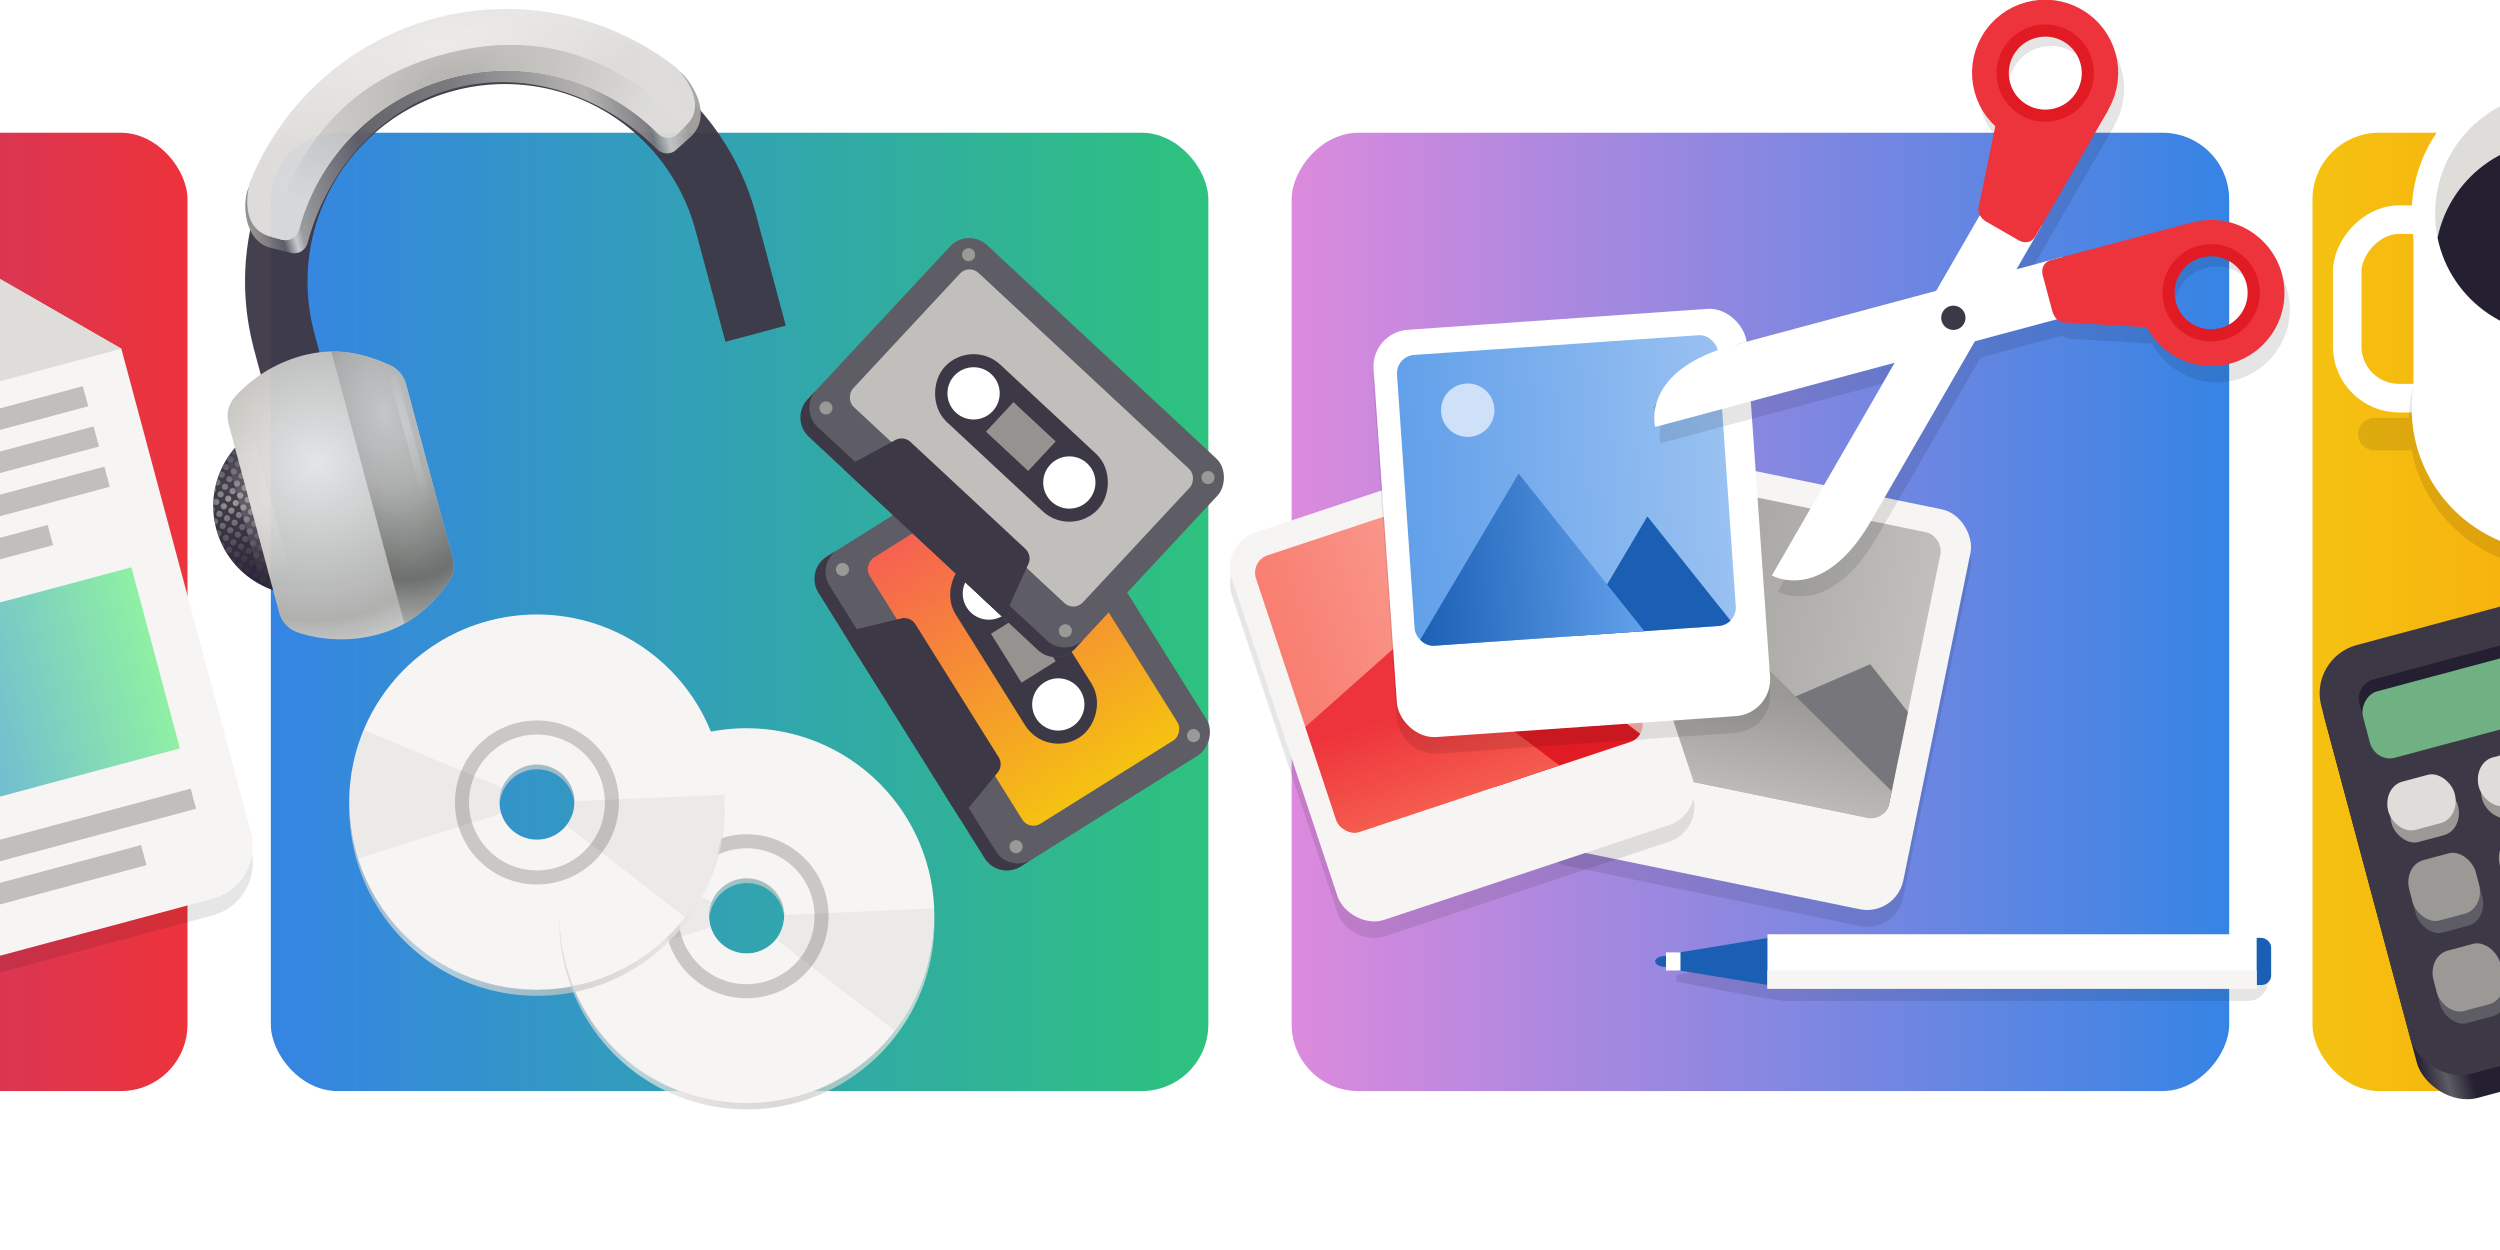 <svg height="300" width="600" xmlns:xlink="http://www.w3.org/1999/xlink" xmlns="http://www.w3.org/2000/svg"><defs><linearGradient id="o"><stop offset="0" stop-color="#f66151" style="stop-color:#8ff0a4;stop-opacity:1"/><stop offset="1" stop-color="#ed333b" style="stop-color:#62a0ea;stop-opacity:1"/></linearGradient><linearGradient id="k"><stop offset="0" stop-color="#f66151" style="stop-color:#9a9996;stop-opacity:1"/><stop offset="1" stop-color="#f5c211" style="stop-color:#c0bfbc;stop-opacity:1"/></linearGradient><linearGradient id="l"><stop offset="0" stop-color="#f66151" style="stop-color:#c0bfbc;stop-opacity:1"/><stop offset="1" stop-color="#ed333b" style="stop-color:#9a9996;stop-opacity:1"/></linearGradient><linearGradient id="m"><stop offset="0" stop-color="#f66151"/><stop offset="1" stop-color="#f5c211"/></linearGradient><linearGradient id="b"><stop offset="0" stop-color="#a09f9c"/><stop offset=".078" stop-color="#5e5c64"/><stop offset=".104" stop-color="#d0d0ce" stop-opacity=".992"/><stop offset=".12" stop-color="#a09f9c" stop-opacity=".992"/><stop offset=".285" stop-color="#5e5c64"/><stop offset=".5" stop-color="#77767b"/><stop offset=".762" stop-color="#b5b4b1" stop-opacity=".965"/><stop offset=".874" stop-color="#77767b"/><stop offset=".905" stop-color="#cbcac9" stop-opacity=".965"/><stop offset=".949" stop-color="#a09f9c" stop-opacity=".965"/><stop offset="1" stop-color="#a09f9c" stop-opacity=".966"/></linearGradient><linearGradient id="d"><stop offset="0" stop-color="#62a0ea"/><stop offset="1" stop-color="#99c1f1"/></linearGradient><linearGradient id="f"><stop offset="0" stop-color="#f66151"/><stop offset="1" stop-color="#ed333b"/></linearGradient><linearGradient id="i"><stop offset="0" stop-color="#9141ac"/><stop offset="1" stop-color="#ed333b"/></linearGradient><linearGradient id="j"><stop offset="0" stop-color="#f5c211"/><stop offset="1" stop-color="#ff7800"/></linearGradient><linearGradient id="h"><stop offset="0" stop-color="#3584e4"/><stop offset="1" stop-color="#dc8add"/></linearGradient><linearGradient id="g"><stop offset="0" stop-color="#3584e4"/><stop offset="1" stop-color="#2ec27e"/></linearGradient><linearGradient id="u"><stop offset="0" stop-color="#eae9e7"/><stop offset=".649" stop-color="#b5b3ad"/><stop offset="1" stop-color="#fcfcfc"/></linearGradient><linearGradient id="r"><stop offset="0" stop-color="#ebeae8"/><stop offset="1" stop-color="#deddda" stop-opacity=".983"/></linearGradient><linearGradient id="w"><stop offset="0" stop-color="#b0afab"/><stop offset="1" stop-color="#dcdbd8" stop-opacity=".961"/></linearGradient><linearGradient id="s"><stop offset="0" stop-color="#3d3846"/><stop offset="1" stop-color="#241f31"/></linearGradient><linearGradient id="q"><stop offset="0" stop-color="#9a9996"/><stop offset="1" stop-color="#3d3846" stop-opacity=".252"/></linearGradient><linearGradient xlink:href="#a" id="R" gradientUnits="userSpaceOnUse" gradientTransform="translate(-21.238 3.877) scale(1.073)" x1="137.616" y1="-138.586" x2="426.655" y2="-138.586"/><linearGradient id="a"><stop offset="0" stop-color="#a09f9c"/><stop offset=".078" stop-color="#a09f9c" stop-opacity=".996"/><stop offset=".104" stop-color="#d0d0ce" stop-opacity=".992"/><stop offset=".12" stop-color="#a09f9c" stop-opacity=".992"/><stop offset=".285" stop-color="#787773" stop-opacity=".984"/><stop offset=".5" stop-color="#908f8b" stop-opacity=".976"/><stop offset=".762" stop-color="#b5b4b1" stop-opacity=".965"/><stop offset=".874" stop-color="#a09f9c" stop-opacity=".965"/><stop offset=".905" stop-color="#cbcac9" stop-opacity=".965"/><stop offset=".949" stop-color="#a09f9c" stop-opacity=".965"/><stop offset="1" stop-color="#a09f9c" stop-opacity=".966"/></linearGradient><linearGradient id="t"><stop offset="0" stop-color="#cacac9"/><stop offset=".311" stop-color="#b0aeab" stop-opacity=".941"/><stop offset=".688" stop-color="#6c6b66" stop-opacity=".949"/><stop offset="1" stop-color="#d6d6d4" stop-opacity=".966"/></linearGradient><linearGradient id="v"><stop offset="0" stop-color="#fff"/><stop offset="1" stop-color="#fff" stop-opacity="0"/></linearGradient><linearGradient xlink:href="#b" id="Q" gradientUnits="userSpaceOnUse" gradientTransform="translate(-20.488 5.127) scale(1.073)" x1="137.616" y1="-138.586" x2="426.655" y2="-138.586"/><linearGradient id="p"><stop offset="0" stop-color="#eae9e7"/><stop offset=".208" stop-color="#cac8c4" stop-opacity=".953"/><stop offset=".745" stop-color="#ebeae9" stop-opacity=".972"/><stop offset="1" stop-color="#d5d3cf" stop-opacity=".925"/></linearGradient><linearGradient xlink:href="#c" id="C" x1="512.925" y1="-88.848" x2="619.342" y2="-88.848" gradientUnits="userSpaceOnUse"/><linearGradient xlink:href="#d" id="H" gradientUnits="userSpaceOnUse" x1="512.925" y1="-88.848" x2="619.342" y2="-88.848"/><linearGradient id="c"><stop offset="0" stop-color="#f87e70"/><stop offset="1" stop-color="#fab4ac"/></linearGradient><linearGradient id="e"><stop offset="0" stop-color="#1a5fb4"/><stop offset="1" stop-color="#62a0ea"/></linearGradient><linearGradient xlink:href="#e" id="I" x1="512.927" y1="-68.087" x2="588.61" y2="-68.087" gradientUnits="userSpaceOnUse"/><linearGradient xlink:href="#f" id="F" x1="532" y1="-36.289" x2="532.051" y2="-74.511" gradientUnits="userSpaceOnUse"/><linearGradient xlink:href="#g" id="x" x1="70.864" y1="154.858" x2="295.552" y2="154.858" gradientUnits="userSpaceOnUse" gradientTransform="matrix(1.001 0 0 1.557 -5.962 -86.08)"/><linearGradient xlink:href="#h" id="y" gradientUnits="userSpaceOnUse" gradientTransform="matrix(1.001 0 0 1.557 -610.962 -86.08)" x1="70.864" y1="154.858" x2="295.552" y2="154.858"/><linearGradient xlink:href="#i" id="A" gradientUnits="userSpaceOnUse" gradientTransform="matrix(1.001 0 0 1.557 -250.962 -86.08)" x1="70.864" y1="154.858" x2="295.552" y2="154.858"/><linearGradient xlink:href="#j" id="z" gradientUnits="userSpaceOnUse" gradientTransform="matrix(1.001 0 0 1.557 244.038 -86.08)" x1="70.864" y1="154.858" x2="295.552" y2="154.858"/><linearGradient xlink:href="#k" id="D" gradientUnits="userSpaceOnUse" x1="512.925" y1="-88.848" x2="619.342" y2="-88.848"/><linearGradient xlink:href="#l" id="E" gradientUnits="userSpaceOnUse" x1="532" y1="-36.289" x2="532.051" y2="-74.511"/><linearGradient xlink:href="#m" id="N" x1="-678.912" y1="253.775" x2="-582.912" y2="253.775" gradientUnits="userSpaceOnUse"/><linearGradient xlink:href="#n" id="ac" gradientUnits="userSpaceOnUse" gradientTransform="matrix(.036 0 0 .057 1936.642 720.262)" x1="10.276" y1="260" x2="400.275" y2="260"/><linearGradient id="n"><stop style="stop-color:#241f31;stop-opacity:1" offset="0"/><stop offset=".076" style="stop-color:#5e5c64;stop-opacity:1"/><stop style="stop-color:#241f31;stop-opacity:1" offset=".151"/><stop offset=".849" style="stop-color:#241f31;stop-opacity:1"/><stop style="stop-color:#5e5c64;stop-opacity:1" offset=".925"/><stop style="stop-color:#241f31;stop-opacity:1" offset="1"/></linearGradient><linearGradient xlink:href="#o" id="ad" gradientUnits="userSpaceOnUse" gradientTransform="translate(20)" x1="-45" y1="182.5" x2="25" y2="182.5"/><radialGradient xlink:href="#p" id="L" gradientUnits="userSpaceOnUse" gradientTransform="matrix(.5 .001 -.003 1.232 151.697 58.182)" cx="64.224" cy="105.853" fx="64.224" fy="105.853" r="60"/><radialGradient xlink:href="#q" id="V" gradientUnits="userSpaceOnUse" gradientTransform="matrix(3.933 0 0 3.479 -222.925 -173.555)" cx="76" cy="65.977" fx="76" fy="65.977" r="13.221"/><radialGradient xlink:href="#r" id="S" cx="281.386" cy="-269.137" fx="281.386" fy="-269.137" r="144.518" gradientTransform="matrix(1.073 0 0 .392 -20.488 -87.757)" gradientUnits="userSpaceOnUse"/><radialGradient xlink:href="#s" id="U" gradientUnits="userSpaceOnUse" gradientTransform="translate(-1.712 16.292) scale(.983)" cx="81.936" cy="33.185" fx="81.936" fy="33.185" r="57.276"/><radialGradient xlink:href="#t" id="X" gradientUnits="userSpaceOnUse" gradientTransform="matrix(4.901 .15 -.236 7.689 -638.535 -2206.847)" cx="183.525" cy="320.794" fx="183.525" fy="320.794" r="20.486"/><radialGradient xlink:href="#p" id="M" cx="64.224" cy="105.853" fx="64.224" fy="105.853" r="60" gradientTransform="matrix(3.787 .009 -.022 9.32 8.698 -871.191)" gradientUnits="userSpaceOnUse"/><radialGradient xlink:href="#u" id="W" gradientUnits="userSpaceOnUse" gradientTransform="matrix(2.815 .011 -.01 2.666 -242.36 -102.503)" cx="134.309" cy="55.279" fx="134.309" fy="55.279" r="58.46"/><radialGradient xlink:href="#v" id="Y" gradientUnits="userSpaceOnUse" gradientTransform="matrix(37.759 0 0 19.739 -7268.898 -1304.003)" cx="197.719" cy="68.107" fx="197.719" fy="68.107" r="2.5"/><radialGradient xlink:href="#w" id="T" cx="282.138" cy="-218.921" fx="282.138" fy="-218.921" r="128.519" gradientTransform="matrix(1.181 .039 -.02 .607 -55.277 -45.478)" gradientUnits="userSpaceOnUse"/><radialGradient xlink:href="#v" id="aa" gradientUnits="userSpaceOnUse" gradientTransform="matrix(37.759 0 0 19.739 -7375.666 -1304.003)" cx="197.747" cy="69.253" fx="197.747" fy="69.253" r="2.5"/><clipPath clipPathUnits="userSpaceOnUse" id="B"><rect width="106.417" height="96.355" x="512.925" y="-137.026" rx="6.076" ry="6.076" fill="#9141ac" stroke-width="0" stroke-linejoin="round"/></clipPath><clipPath clipPathUnits="userSpaceOnUse" id="G"><rect width="106.417" height="96.355" x="512.925" y="-137.026" rx="6.076" ry="6.076" fill="#9141ac" stroke-width="0" stroke-linejoin="round"/></clipPath><clipPath clipPathUnits="userSpaceOnUse" id="K"><path d="M64 176.414a60 60 0 0 0-60 60 60 60 0 0 0 60 60 60 60 0 0 0 60-60 60 60 0 0 0-60-60zm0 48a12 12 0 0 1 12 12 12 12 0 0 1-12 12 12 12 0 0 1-12-12 12 12 0 0 1 12-12z" style="marker:none" fill="#dc8add" stroke-width=".011" enable-background="new"/></clipPath><clipPath clipPathUnits="userSpaceOnUse" id="O"><rect ry="32" rx="32" y="-116" x="32.5" height="320" width="447" fill="#fb8c14" stroke-linejoin="round" stroke-dasharray="4, 2"/></clipPath><clipPath id="P" clipPathUnits="userSpaceOnUse"><circle style="marker:none" cx="239.051" cy="77.264" r="19.711" fill="#9141ac" stroke-width=".529" stroke-linecap="round"/></clipPath><filter id="Z" x="-1.468" width="3.936" y="-.058" height="1.116" color-interpolation-filters="sRGB"><feGaussianBlur stdDeviation="3.059"/></filter></defs><g transform="translate(0 -8.144)"><rect width="225" height="230" x="-540" y="40" rx="16" fill="url(#x)" style="fill:url(#y);fill-opacity:1;stroke-width:1" ry="16" transform="matrix(-1 0 0 1 -5 0)"/><rect width="225" height="230" x="315" y="40" rx="16" fill="url(#x)" style="fill:url(#z);fill-opacity:1;stroke-width:1" ry="16" transform="translate(240)"/><rect width="225" height="230" x="-180" y="40" rx="16" fill="url(#x)" style="fill:url(#A);fill-opacity:1;stroke-width:1" ry="16"/><rect width="225" height="230" x="65" y="40" rx="16" fill="url(#x)" style="fill:url(#x);stroke-width:1" ry="16"/><g transform="rotate(30.589 229.13 380.993) scale(.726)"><rect style="font-variation-settings:normal;fill:#000;fill-opacity:.1" width="123.659" height="134.953" x="267.514" y="200.611" rx="12.184" ry="12.184" transform="rotate(-18.996)" fill="#f6f5f4"/><rect style="font-variation-settings:normal" width="123.659" height="134.953" x="266.406" y="195.21" rx="12.184" ry="12.184" transform="rotate(-18.996)" fill="#f6f5f4"/><g clip-path="url(#B)" transform="rotate(-18.97 1138.557 544.45)"><rect width="106.417" height="96.355" x="512.925" y="-137.026" rx="0" ry="0" fill="url(#C)" style="fill:url(#D);fill-opacity:1"/><path style="font-variation-settings:normal;fill:#77767b;fill-opacity:1" d="m603.92-90.59 61.073 51.332L545.57-49.75Z" fill="#e01b24"/><path style="font-variation-settings:normal;fill:url(#E)" d="M550.767-95.503 650.116-30.9l-137.189-9.77-.233-38.469z" fill="url(#F)"/></g></g><g transform="rotate(.589 -6323.144 6317.811) scale(.726)"><rect style="font-variation-settings:normal;opacity:.1;fill:#000" width="123.659" height="134.953" x="264.665" y="200.441" rx="12.184" ry="12.184" transform="rotate(-18.996)" fill="#f6f5f4"/><rect style="font-variation-settings:normal" width="123.659" height="134.953" x="266.406" y="195.21" rx="12.184" ry="12.184" transform="rotate(-18.996)" fill="#f6f5f4"/><g clip-path="url(#B)" transform="rotate(-18.97 1138.557 544.45)"><rect width="106.417" height="96.355" x="512.925" y="-137.026" rx="0" ry="0" fill="url(#C)" style="fill:url(#C)"/><path style="font-variation-settings:normal" d="m592.247-78.44 26.067 37.77H566.18Z" fill="#e01b24"/><path style="font-variation-settings:normal;fill:url(#F)" d="M550.767-95.503 588.61-40.67h-75.683l-.233-38.469z" fill="url(#F)"/></g></g><g transform="rotate(15 214.978 459.397) scale(.726)"><rect style="font-variation-settings:normal;fill:#000;fill-opacity:.1" width="123.659" height="134.953" x="266.022" y="200.71" rx="12.184" ry="12.184" transform="rotate(-18.996)" fill="#fff"/><rect style="font-variation-settings:normal" width="123.659" height="134.953" x="266.406" y="195.21" rx="12.184" ry="12.184" transform="rotate(-18.996)" fill="#fff"/><g clip-path="url(#G)" transform="rotate(-18.97 1138.557 544.45)"><rect width="106.417" height="96.355" x="512.925" y="-137.026" rx="0" ry="0" fill="url(#H)" style="fill:url(#H)"/><path style="font-variation-settings:normal" d="m592.247-78.44 26.067 37.77H566.18Z" fill="#1a5fb4"/><path style="font-variation-settings:normal;fill:url(#I)" d="M550.767-95.503 588.61-40.67h-75.683Z" fill="url(#I)"/><circle style="font-variation-settings:normal" cx="535.429" cy="-117.573" r="8.831" fill="#cee1f8"/></g></g><g transform="matrix(.378 1.41 1.41 -.378 94.456 80.49)"><path d="M71.188 197.56c-2.251 2.117-4.37 6.102-4.37 13.602l-.015 34.5-10.179 10.178a1.92 1.92 0 0 0-1.343.158l-12.125 6.088c-4.633-2.888-10.848-2.327-14.864 1.689-4.671 4.671-4.672 12.32 0 16.992 4.67 4.671 12.321 4.671 16.993 0l.042-.044.005.045 15.556-15.556.018.017 5.891-5.896-.004 7.829h.025v21.999l.035-.028v.06c0 6.607 5.41 12.016 12.016 12.016s12.014-5.409 12.014-12.015c0-5.68-3.998-10.471-9.317-11.705l-4.269-12.878a1.92 1.92 0 0 0-.838-1.061v-13.89l24.028-24.047c11.313-11.314 4.496-18.132 4.496-18.132l-28.524 28.523V195.16s-2.72 0-5.271 2.399zm-39.36 69.75a6.978 6.978 0 0 1 9.921 0 6.979 6.979 0 0 1 0 9.921 6.979 6.979 0 0 1-9.922 0 6.978 6.978 0 0 1 0-9.92zm42.068 16.91a6.994 6.994 0 0 1 4.972-2.043 6.979 6.979 0 0 1 7.015 7.017 6.978 6.978 0 0 1-7.015 7.015 6.979 6.979 0 0 1-7.016-7.016c0-1.952.778-3.706 2.044-4.972z" style="marker:none" fill-opacity=".102" fill-rule="evenodd"/><path d="M65.995 268.962h6v-72l-1.415-1.414s-6.585 5.061-6.585 17.414l.005 27.19.097 2.723 1.898 2.087z" fill="#9a9996" fill-rule="evenodd"/><use xlink:href="#J" transform="scale(-1 1) rotate(-45 -.464 413.359)" width="100%" height="100%" enable-background="new"/><g id="J" display="inline"><path d="M55.975 290h9.667v-72S56 218 56 234z" fill="#fff" fill-rule="evenodd" transform="scale(-1 1) rotate(-45 -31.3 415.202)"/><g transform="scale(-1 1) rotate(-45 -32.3 412.788)"><path d="M54 312v-24c0-2 2-2 2-2h6.037s1.918-.136 2.444 1.45l4.397 13.27z" fill="#ed333b" fill-rule="evenodd"/><circle r="9.516" cy="312.033" cx="-66.05" transform="scale(-1 1)" fill="none" stroke="#ed333b" stroke-width="5" stroke-linecap="round" stroke-linejoin="round"/><circle cx="-66" cy="312" r="7" transform="scale(-1 1)" fill="none" stroke="#e01b24" stroke-width="2" stroke-linecap="round" stroke-linejoin="round"/></g></g><circle transform="scale(-1 1) rotate(-45)" cx="-223.446" cy="125.865" r="2" fill="#3d3846" enable-background="new"/></g><g transform="matrix(0 3.287 3.287 0 -115.015 -337.275)" stroke-width="1.502"><path style="font-variation-settings:normal;marker:none" d="M174.888 199.154v-33.812c0-.78 1.408-7.946 1.408-7.946h.46s1.408 7.165 1.408 7.946v33.812c0 .78-.628 1.409-1.409 1.409h-.459c-.78 0-1.408-.629-1.408-1.409z" fill-opacity=".102"/><rect style="marker:none" width="3.44" height="2.117" x="173.567" y="198.702" rx=".703" ry=".703" fill="#1a5fb4"/><path style="marker:none" d="M174.805 157.427h.963c.1 0 .164.083.18.184l1.058 6.482c.043.261-.208.478-.467.478h-2.505c-.259 0-.51-.217-.467-.478l1.058-6.482c.016-.1.08-.184.18-.184z" fill="#1a5fb4"/><path style="marker:none" fill="#fff" d="M173.302 164.042h3.969v35.719h-3.969z"/><rect style="marker:none" width=".794" height="2.381" x="174.89" y="155.84" rx=".596" ry=".703" fill="#1a5fb4"/><rect style="marker:none" width="1.323" height="1.058" x="174.625" y="156.633" rx="0" ry="0" fill="#fff"/><path style="marker:none" fill="#f6f5f4" d="M175.948 164.042h1.323v35.719h-1.323z"/></g><g transform="matrix(-.751 0 0 .751 227.247 50.43)" clip-path="url(#K)"><rect style="marker:none" width="112" height="114" x="8" y="180.415" rx="56" ry="56" fill="#d5d3cf" enable-background="new"/><path d="M64 176.414a60 60 0 0 0-60 60 60 60 0 0 0 60 60 60 60 0 0 0 60-60 60 60 0 0 0-60-60zm0 48a12 12 0 0 1 12 12 12 12 0 0 1-12 12 12 12 0 0 1-12-12 12 12 0 0 1 12-12z" style="marker:none" fill="#f6f5f4" enable-background="new"/><circle r="23.96" cy="236.5" cx="64" style="marker:none" opacity=".488" fill="none" stroke="#9a9996" stroke-width="4.493"/><path style="marker:none" d="m128 209.712-64 26.702 73.664 23.15M9.114 278.94l54.908-42.357-77.145-3.295" opacity=".05" fill-opacity=".929"/></g><g transform="matrix(-.751 0 0 .751 176.931 23.129)" clip-path="url(#K)"><rect style="marker:none" width="112" height="114" x="8" y="180.415" rx="56" ry="56" fill="#d5d3cf" enable-background="new"/><path d="M64 176.414a60 60 0 0 0-60 60 60 60 0 0 0 60 60 60 60 0 0 0 60-60 60 60 0 0 0-60-60zm0 48a12 12 0 0 1 12 12 12 12 0 0 1-12 12 12 12 0 0 1-12-12 12 12 0 0 1 12-12z" style="marker:none" fill="#f6f5f4" enable-background="new"/><circle r="23.96" cy="236.5" cx="64" style="marker:none" opacity=".488" fill="none" stroke="#9a9996" stroke-width="4.493"/><path style="marker:none" d="m128 209.712-64 26.702 73.664 23.15M9.114 278.94l54.908-42.357-77.145-3.295" opacity=".05" fill-opacity=".929"/></g><path style="fill:url(#L);stroke-width:.132;marker:none" d="M187.418 169.58a6.005 6.005 0 0 0-6.005 6.005 6.005 6.005 0 0 0 .017.448 6.005 6.005 0 0 1 5.988-5.66 6.005 6.005 0 0 1 5.988 5.557 6.005 6.005 0 0 0 .017-.345 6.005 6.005 0 0 0-6.005-6.006zm-30 6.505a30.37 30.37 0 0 0-.026.5c0 16.584 13.443 30.027 30.026 30.027s30.026-13.443 30.026-30.026a30.388 30.388 0 0 0-.018-.5c-.273 16.38-13.626 29.517-30.008 29.525-16.38-.012-29.728-13.149-30-29.526z" opacity=".74" fill="url(#L)" enable-background="new" transform="matrix(-1.5 0 0 1.5 410.016 -62.78)"/><path style="fill:url(#M);marker:none" d="M279-28.23a45.443 45.443 0 0 0-45.442 45.443 45.443 45.443 0 0 0 .134 3.395A45.443 45.443 0 0 1 279-22.224a45.443 45.443 0 0 1 45.31 42.048 45.443 45.443 0 0 0 .133-2.61A45.443 45.443 0 0 0 279-28.23ZM51.98 21a229.812 229.812 0 0 0-.192 3.787C51.788 150.273 153.514 252 279 252c125.486 0 227.213-101.727 227.213-227.213A229.948 229.948 0 0 0 506.08 21C504.014 144.953 402.97 244.37 279 244.426 155.053 244.34 54.046 144.93 51.98 21Z" opacity=".74" fill="url(#M)" enable-background="new" transform="matrix(-.198 0 0 .198 234.51 224.487)"/><g transform="rotate(57.948 -92.932 850.606) scale(.785)"><rect ry="8" rx="8" y="217.775" x="-686.787" height="80" width="111.75" fill="#5e5c64" enable-background="new"/><rect ry="4" rx="4" y="225.775" x="-678.912" height="56" width="96" fill="url(#H)" enable-background="new" style="fill:url(#N);fill-opacity:1"/><rect ry="7.988" rx="7.988" y="245.775" x="-658.9" height="15.975" width="55.975" fill="#3d3846" stroke="#3d3846" stroke-width="8" stroke-linejoin="round" stroke-dashoffset="11.2" enable-background="new"/><circle r="7.988" cy="253.762" cx="-650.912" fill="#fff" enable-background="new"/><circle cx="-610.912" cy="253.762" r="7.988" fill="#fff" enable-background="new"/><g transform="matrix(.25 0 0 .25 -694.912 246.775)" clip-path="url(#O)" fill="#949390" stroke="#949390"><path d="M128 236h256l-32-96H160Z" stroke-width="32" stroke-linecap="round" stroke-linejoin="round" fill="#3d3846" stroke="#3d3846"/></g><g transform="matrix(.25 0 0 .25 -694.912 246.775)" fill="#9a9996"><circle cx="56" cy="-92" r="8"/><circle r="8" cy="164" cx="56"/><circle r="8" cy="-92" cx="456"/><circle cx="456" cy="164" r="8"/></g><path fill="#949390" enable-background="new" d="M-640.162 247.416h17.634v12.334h-17.634z"/><path d="M-686.787 285.775v4c0 4.432 3.568 8 8 8h95.75c4.432 0 8-3.568 8-8v-4c0 4.432-3.568 8-8 8h-95.75c-4.432 0-8-3.568-8-8z" fill="#3d3846" enable-background="new"/></g><g transform="rotate(42.948 -15.807 1097.308) scale(.785)"><rect ry="8" rx="8" y="217.775" x="-686.787" height="80" width="111.75" fill="#5e5c64" enable-background="new"/><rect ry="4" rx="4" y="225.775" x="-678.912" height="56" width="96" fill="url(#H)" enable-background="new" style="fill:#c0bfbc"/><rect ry="7.988" rx="7.988" y="245.775" x="-658.9" height="15.975" width="55.975" fill="#3d3846" stroke="#3d3846" stroke-width="8" stroke-linejoin="round" stroke-dashoffset="11.2" enable-background="new"/><circle r="7.988" cy="253.762" cx="-650.912" fill="#fff" enable-background="new"/><circle cx="-610.912" cy="253.762" r="7.988" fill="#fff" enable-background="new"/><g transform="matrix(.25 0 0 .25 -694.912 246.775)" clip-path="url(#O)" fill="#949390" stroke="#949390"><path d="M128 236h256l-32-96H160Z" stroke-width="32" stroke-linecap="round" stroke-linejoin="round" fill="#3d3846" stroke="#3d3846"/></g><g transform="matrix(.25 0 0 .25 -694.912 246.775)" fill="#9a9996"><circle cx="56" cy="-92" r="8"/><circle r="8" cy="164" cx="56"/><circle r="8" cy="-92" cx="456"/><circle cx="456" cy="164" r="8"/></g><path fill="#949390" enable-background="new" d="M-640.162 247.416h17.634v12.334h-17.634z"/><path d="M-686.787 285.775v4c0 4.432 3.568 8 8 8h95.75c4.432 0 8-3.568 8-8v-4c0 4.432-3.568 8-8 8h-95.75c-4.432 0-8-3.568-8-8z" fill="#3d3846" enable-background="new"/></g><g transform="matrix(-1.619 0 0 1.619 1020.44 -186.662)"><rect ry="7.673" rx="7.673" y="152.889" x="254.983" height="26.458" width="27.359" style="marker:none" fill="none" stroke="#fff" stroke-width="4.233" stroke-linecap="round"/><circle style="marker:none" cx="251.486" cy="152.003" r="21.299" fill="#fff"/><path d="M251.369 160.999a21.84 21.84 0 0 0-21.84 21.84 21.84 21.84 0 0 0 21.84 21.84 21.84 21.84 0 0 0 21.42-17.594h5.54c1.329 0 2.4-1.07 2.4-2.4a2.395 2.395 0 0 0-2.4-2.399h-5.139A21.84 21.84 0 0 0 251.37 161Z" style="marker:none" fill-opacity=".102"/><path style="marker:none" fill="#fff" d="M230.187 148.96h42.333v32.015h-42.333z"/><circle r="21.299" cy="180.843" cx="251.486" style="marker:none" fill="#fff"/><g clip-path="url(#P)" transform="translate(34.094 81.74) scale(.909)"><circle style="marker:none" cx="239.051" cy="77.264" r="19.711" fill="#deddda"/><circle r="19.711" cy="85.201" cx="239.051" style="marker:none" fill="#241f31"/></g></g><g transform="rotate(-15 450.191 -29.189) scale(.373)" opacity=".96" stroke-width="4.02"><path style="marker:none" d="M135.057-34.968a147.078 147.078 0 0 1 147.079-147.078A147.078 147.078 0 0 1 429.214-34.968" fill="none" stroke="#3d3846" stroke-width="40.196" stroke-linejoin="bevel"/><path style="line-height:normal;font-variant-ligatures:normal;font-variant-position:normal;font-variant-caps:normal;font-variant-numeric:normal;font-variant-alternates:normal;font-feature-settings:normal;text-indent:0;text-align:start;text-decoration:none;text-decoration-line:none;text-decoration-style:solid;text-decoration-color:#000;text-transform:none;text-orientation:mixed;white-space:normal;shape-padding:0;isolation:auto;mix-blend-mode:normal;solid-color:#000;solid-opacity:1;fill:url(#Q);marker:none" d="M282.355-200.016c-57.004 0-110.71 20.307-144.047 64.27-7.11 9.395-11.016 32.296 3.523 40.69l11.96 6.62a8.873 8.873 0 0 0 12.119-3.247c24.035-41.632 67.097-71.687 116.445-71.687 49.349 0 92.413 30.056 116.448 71.687a8.873 8.873 0 0 0 12.119 3.247l11.273-5.74c17.087-9.865 9.187-32.881 4.745-40.574-33.265-44.59-87.203-65.266-144.585-65.266z" color="#000" font-weight="400" font-family="sans-serif" overflow="visible" fill="url(#Q)" enable-background="accumulate"/><path style="marker:none" d="M429.257-35.675V39.28m-294.25-74.955V39.28" fill="none" stroke="#3d3846" stroke-width="40.196" stroke-linejoin="bevel"/><path style="line-height:normal;font-variant-ligatures:normal;font-variant-position:normal;font-variant-caps:normal;font-variant-numeric:normal;font-variant-alternates:normal;font-feature-settings:normal;text-indent:0;text-align:start;text-decoration:none;text-decoration-line:none;text-decoration-style:solid;text-decoration-color:#000;text-transform:none;text-orientation:mixed;white-space:normal;shape-padding:0;isolation:auto;mix-blend-mode:normal;solid-color:#000;solid-opacity:1;fill:url(#R);marker:none" d="M390.31-125.355A154.394 154.394 0 0 1 411.333-92.3c2.69-2.4 6.28-4.341 9.89-5.113a163.911 163.911 0 0 0-16.814-27.942z" color="#000" font-weight="400" font-family="sans-serif" overflow="visible" fill="url(#R)" enable-background="accumulate"/><path style="line-height:normal;font-variant-ligatures:normal;font-variant-position:normal;font-variant-caps:normal;font-variant-numeric:normal;font-variant-alternates:normal;font-feature-settings:normal;text-indent:0;text-align:start;text-decoration:none;text-decoration-line:none;text-decoration-style:solid;text-decoration-color:#000;text-transform:none;text-orientation:mixed;white-space:normal;shape-padding:0;isolation:auto;mix-blend-mode:normal;solid-color:#000;solid-opacity:1;fill:url(#S);marker:none" d="M282.355-210.121c-56.307 0-108.874 26.684-142.175 71.089 0 0-15.959 25.842 3.869 37.29l6.327 3.653a9.109 9.109 0 0 0 12.44-3.334 137.949 137.949 0 0 1 119.54-69.016c49.348 0 94.867 26.28 119.54 69.016a9.109 9.109 0 0 0 12.441 3.334l6.511-3.76c18.963-10.261 3.644-37.237 3.644-37.237-33.303-44.372-85.852-71.035-142.137-71.035z" color="#000" font-weight="400" font-family="sans-serif" overflow="visible" fill="url(#S)" enable-background="accumulate"/><path style="line-height:normal;font-variant-ligatures:normal;font-variant-position:normal;font-variant-caps:normal;font-variant-numeric:normal;font-variant-alternates:normal;font-feature-settings:normal;text-indent:0;text-align:start;text-decoration:none;text-decoration-line:none;text-decoration-style:solid;text-decoration-color:#000;text-transform:none;text-orientation:mixed;white-space:normal;shape-padding:0;isolation:auto;mix-blend-mode:normal;solid-color:#000;solid-opacity:1;fill:url(#T);marker:none" d="M282.355-186.332c-67.033 0-109.072 34.558-137.4 83.624a8.132 8.132 0 0 0-.548 1.172l5.969 3.447a9.109 9.109 0 0 0 12.44-3.334 137.949 137.949 0 0 1 119.54-69.016c49.348 0 94.867 26.28 119.54 69.016a9.109 9.109 0 0 0 12.441 3.334l5.973-3.45a8.133 8.133 0 0 0-.551-1.169c-28.329-49.067-70.37-83.625-137.404-83.624z" color="#000" font-weight="400" font-family="sans-serif" overflow="visible" fill="url(#T)" enable-background="accumulate"/><g id="ab" stroke-width="4.02" stroke-linejoin="bevel"><circle cy="70.897" cx="118.794" style="fill:url(#U);marker:none" fill="url(#U)" r="57.276"/><path style="fill:url(#V);marker:none" d="M86.03 24.002a57.276 57.276 0 0 0-1.93 1.379A2 2 0 0 0 84 26a2 2 0 0 0 2 2 2 2 0 0 0 2-2 2 2 0 0 0-1.97-1.998zM82 28a2 2 0 0 0-2 2 2 2 0 0 0 2 2 2 2 0 0 0 2-2 2 2 0 0 0-2-2zm-4 4a2 2 0 0 0-2 2 2 2 0 0 0 2 2 2 2 0 0 0 2-2 2 2 0 0 0-2-2zm8 0a2 2 0 0 0-2 2 2 2 0 0 0 2 2 2 2 0 0 0 2-2 2 2 0 0 0-2-2zm-12 4a2 2 0 0 0-.607.098 57.276 57.276 0 0 0-1.39 1.824A2 2 0 0 0 72 38a2 2 0 0 0 2 2 2 2 0 0 0 2-2 2 2 0 0 0-2-2zm8 0a2 2 0 0 0-2 2 2 2 0 0 0 2 2 2 2 0 0 0 2-2 2 2 0 0 0-2-2zm-4 4a2 2 0 0 0-2 2 2 2 0 0 0 2 2 2 2 0 0 0 2-2 2 2 0 0 0-2-2zm8 0a2 2 0 0 0-2 2 2 2 0 0 0 2 2 2 2 0 0 0 2-2 2 2 0 0 0-2-2zm-15.418.088a57.276 57.276 0 0 0-2.021 3.299A2 2 0 0 0 70 44a2 2 0 0 0 2-2 2 2 0 0 0-1.418-1.912ZM74 44a2 2 0 0 0-2 2 2 2 0 0 0 2 2 2 2 0 0 0 2-2 2 2 0 0 0-2-2zm8 0a2 2 0 0 0-2 2 2 2 0 0 0 2 2 2 2 0 0 0 2-2 2 2 0 0 0-2-2zm-14.246 1.043a57.276 57.276 0 0 0-1.414 2.928A2 2 0 0 0 68 46a2 2 0 0 0-.246-.957ZM70 48a2 2 0 0 0-2 2 2 2 0 0 0 2 2 2 2 0 0 0 2-2 2 2 0 0 0-2-2zm8 0a2 2 0 0 0-2 2 2 2 0 0 0 2 2 2 2 0 0 0 2-2 2 2 0 0 0-2-2zm8 0a2 2 0 0 0-2 2 2 2 0 0 0 2 2 2 2 0 0 0 2-2 2 2 0 0 0-2-2zm-20 4a2 2 0 0 0-1.422.596 57.276 57.276 0 0 0-.564 1.617A2 2 0 0 0 66 56a2 2 0 0 0 2-2 2 2 0 0 0-2-2Zm8 0a2 2 0 0 0-2 2 2 2 0 0 0 2 2 2 2 0 0 0 2-2 2 2 0 0 0-2-2zm8 0a2 2 0 0 0-2 2 2 2 0 0 0 2 2 2 2 0 0 0 2-2 2 2 0 0 0-2-2zm-12 4a2 2 0 0 0-2 2 2 2 0 0 0 2 2 2 2 0 0 0 2-2 2 2 0 0 0-2-2zm8 0a2 2 0 0 0-2 2 2 2 0 0 0 2 2 2 2 0 0 0 2-2 2 2 0 0 0-2-2zm8 0a2 2 0 0 0-2 2 2 2 0 0 0 2 2 2 2 0 0 0 2-2 2 2 0 0 0-2-2zm-22.59.582a57.276 57.276 0 0 0-.808 3.322A2 2 0 0 0 64 58a2 2 0 0 0-.59-1.418ZM66 60a2 2 0 0 0-2 2 2 2 0 0 0 2 2 2 2 0 0 0 2-2 2 2 0 0 0-2-2zm8 0a2 2 0 0 0-2 2 2 2 0 0 0 2 2 2 2 0 0 0 2-2 2 2 0 0 0-2-2zm8 0a2 2 0 0 0-2 2 2 2 0 0 0 2 2 2 2 0 0 0 2-2 2 2 0 0 0-2-2zm-20.018 4a57.276 57.276 0 0 0-.318 3.97A2 2 0 0 0 62 68a2 2 0 0 0 2-2 2 2 0 0 0-2-2 2 2 0 0 0-.018 0ZM70 64a2 2 0 0 0-2 2 2 2 0 0 0 2 2 2 2 0 0 0 2-2 2 2 0 0 0-2-2zm8 0a2 2 0 0 0-2 2 2 2 0 0 0 2 2 2 2 0 0 0 2-2 2 2 0 0 0-2-2zm8 0a2 2 0 0 0-2 2 2 2 0 0 0 2 2 2 2 0 0 0 2-2 2 2 0 0 0-2-2zm-20 4a2 2 0 0 0-2 2 2 2 0 0 0 2 2 2 2 0 0 0 2-2 2 2 0 0 0-2-2zm8 0a2 2 0 0 0-2 2 2 2 0 0 0 2 2 2 2 0 0 0 2-2 2 2 0 0 0-2-2zm8 0a2 2 0 0 0-2 2 2 2 0 0 0 2 2 2 2 0 0 0 2-2 2 2 0 0 0-2-2zm-20 4a2 2 0 0 0-.441.05 57.276 57.276 0 0 0 .23 3.938A2 2 0 0 0 62 76a2 2 0 0 0 2-2 2 2 0 0 0-2-2Zm8 0a2 2 0 0 0-2 2 2 2 0 0 0 2 2 2 2 0 0 0 2-2 2 2 0 0 0-2-2zm8 0a2 2 0 0 0-2 2 2 2 0 0 0 2 2 2 2 0 0 0 2-2 2 2 0 0 0-2-2zm8 0a2 2 0 0 0-2 2 2 2 0 0 0 2 2 2 2 0 0 0 2-2 2 2 0 0 0-2-2zm-20 4a2 2 0 0 0-2 2 2 2 0 0 0 2 2 2 2 0 0 0 2-2 2 2 0 0 0-2-2zm8 0a2 2 0 0 0-2 2 2 2 0 0 0 2 2 2 2 0 0 0 2-2 2 2 0 0 0-2-2zm8 0a2 2 0 0 0-2 2 2 2 0 0 0 2 2 2 2 0 0 0 2-2 2 2 0 0 0-2-2zm-12 4a2 2 0 0 0-2 2 2 2 0 0 0 2 2 2 2 0 0 0 2-2 2 2 0 0 0-2-2zm8 0a2 2 0 0 0-2 2 2 2 0 0 0 2 2 2 2 0 0 0 2-2 2 2 0 0 0-2-2zm8 0a2 2 0 0 0-2 2 2 2 0 0 0 2 2 2 2 0 0 0 2-2 2 2 0 0 0-2-2zm-23.723.022a57.276 57.276 0 0 0 .764 3.683A2 2 0 0 0 64 82a2 2 0 0 0-1.723-1.979ZM66 84a2 2 0 0 0-2 2 2 2 0 0 0 2 2 2 2 0 0 0 2-2 2 2 0 0 0-2-2zm8 0a2 2 0 0 0-2 2 2 2 0 0 0 2 2 2 2 0 0 0 2-2 2 2 0 0 0-2-2zm8 0a2 2 0 0 0-2 2 2 2 0 0 0 2 2 2 2 0 0 0 2-2 2 2 0 0 0-2-2zm-12 4a2 2 0 0 0-2 2 2 2 0 0 0 2 2 2 2 0 0 0 2-2 2 2 0 0 0-2-2zm8 0a2 2 0 0 0-2 2 2 2 0 0 0 2 2 2 2 0 0 0 2-2 2 2 0 0 0-2-2zm8 0a2 2 0 0 0-2 2 2 2 0 0 0 2 2 2 2 0 0 0 2-2 2 2 0 0 0-2-2zm-20 4a2 2 0 0 0-.414.045 57.276 57.276 0 0 0 1.598 3.564A2 2 0 0 0 68 94a2 2 0 0 0-2-2Zm8 0a2 2 0 0 0-2 2 2 2 0 0 0 2 2 2 2 0 0 0 2-2 2 2 0 0 0-2-2zm8 0a2 2 0 0 0-2 2 2 2 0 0 0 2 2 2 2 0 0 0 2-2 2 2 0 0 0-2-2zm-12 4a2 2 0 0 0-1.922 1.451 57.276 57.276 0 0 0 1.426 2.485A2 2 0 0 0 70 100a2 2 0 0 0 2-2 2 2 0 0 0-2-2Zm8 0a2 2 0 0 0-2 2 2 2 0 0 0 2 2 2 2 0 0 0 2-2 2 2 0 0 0-2-2zm8 0a2 2 0 0 0-2 2 2 2 0 0 0 2 2 2 2 0 0 0 2-2 2 2 0 0 0-2-2zm-12 4a2 2 0 0 0-2 2 2 2 0 0 0 2 2 2 2 0 0 0 2-2 2 2 0 0 0-2-2zm8 0a2 2 0 0 0-2 2 2 2 0 0 0 2 2 2 2 0 0 0 2-2 2 2 0 0 0-2-2zm-4 4a2 2 0 0 0-2 2 2 2 0 0 0 2 2 2 2 0 0 0 2-2 2 2 0 0 0-2-2zm8 0a2 2 0 0 0-2 2 2 2 0 0 0 2 2 2 2 0 0 0 2-2 2 2 0 0 0-2-2zm-4 4a2 2 0 0 0-2 2 2 2 0 0 0 2 2 2 2 0 0 0 2-2 2 2 0 0 0-2-2zm4 4a2 2 0 0 0-2 2 2 2 0 0 0 2 2 2 2 0 0 0 2-2 2 2 0 0 0-2-2z" fill="url(#V)" stroke-width="80.391" enable-background="new"/><path d="M143.894-22.56c-17.103 0-34.177 5.007-48.57 14.246a18.78 18.78 0 0 0-8.636 15.803v125.66a18.78 18.78 0 0 0 8.6 15.78c14.382 9.277 31.457 14.322 48.57 14.355h.058c20.634-.024 36.942-7.417 52.862-20.544a18.78 18.78 0 0 0 6.83-14.488v-115.8a18.78 18.78 0 0 0-6.837-14.493c-15.923-13.118-32.23-20.502-52.862-20.519h-.014z" style="fill:url(#W);marker:none" fill="url(#W)"/><path transform="translate(0 -260)" d="M162.635 239.707v181.305c12.375-3.12 23.35-9.373 34.142-18.272a18.78 18.78 0 0 0 6.83-14.488V272.453a18.78 18.78 0 0 0-6.836-14.494c-10.791-8.89-21.765-15.138-34.136-18.252z" style="fill:url(#X);marker:none" fill="url(#X)"/><path style="line-height:normal;font-variant-ligatures:normal;font-variant-position:normal;font-variant-caps:normal;font-variant-numeric:normal;font-variant-alternates:normal;font-feature-settings:normal;text-indent:0;text-align:start;text-decoration:none;text-decoration-line:none;text-decoration-style:solid;text-decoration-color:#000;text-transform:none;text-orientation:mixed;white-space:normal;shape-padding:0;isolation:auto;mix-blend-mode:normal;solid-color:#000;solid-opacity:1;fill:url(#Y);marker:none" d="M196.963 5.215A2.5 2.5 0 0 0 194.5 7.75v121.5a2.5 2.5 0 1 0 5 0V7.75a2.5 2.5 0 0 0-2.537-2.535z" color="#000" font-weight="400" font-family="sans-serif" overflow="visible" opacity=".462" fill="url(#Y)" fill-opacity=".987" stroke-width="20.098" stroke-linecap="round" filter="url(#Z)" enable-background="accumulate"/><path d="M90.232 7.75v121.5" style="stroke:url(#aa);marker:none" opacity=".187" fill="none" fill-opacity=".252" stroke="url(#aa)" stroke-width="20.098" stroke-linecap="round" stroke-opacity=".987"/></g><use xlink:href="#ab" transform="matrix(-1 0 0 1 565.127 0)" width="100%" height="100%"/></g><g transform="rotate(-15 -8993.852 41709.588) scale(5.669)"><rect style="display:inline;fill:url(#ac);fill-opacity:1;stroke:none;stroke-width:.062;stroke-linecap:butt;stroke-linejoin:miter;stroke-miterlimit:4;stroke-dasharray:none;stroke-dashoffset:0;stroke-opacity:1;marker:none;marker-start:none;marker-mid:none;marker-end:none;paint-order:normal;enable-background:new" width="14.023" height="19.315" x="1937.014" y="715.433" rx="2.117" ry="2.117"/><rect ry="2.117" rx="2.117" y="714.904" x="1937.015" height="18.785" width="14.023" style="display:inline;fill:#3d3846;fill-opacity:1;stroke:none;stroke-width:.061;stroke-linecap:butt;stroke-linejoin:miter;stroke-miterlimit:4;stroke-dasharray:none;stroke-dashoffset:0;stroke-opacity:1;marker:none;marker-start:none;marker-mid:none;marker-end:none;paint-order:normal;enable-background:new"/><rect style="fill:#9a9996;fill-opacity:1;stroke:none;stroke-width:.487;stroke-linecap:square;stroke-linejoin:round;stroke-opacity:1" width="2.91" height="2.117" x="1938.602" y="721.519" rx=".896" ry="1.058"/><rect style="fill:#9a9996;fill-opacity:1;stroke:none;stroke-width:.487;stroke-linecap:square;stroke-linejoin:round;stroke-opacity:1" width="2.91" height="2.117" x="1942.571" y="721.519" rx=".895" ry="1.058"/><rect style="fill:#9a9996;fill-opacity:1;stroke:none;stroke-width:.487;stroke-linecap:square;stroke-linejoin:round;stroke-opacity:1" width="2.909" height="2.117" x="1946.541" y="721.519" rx=".895" ry="1.058"/><rect y="716.492" x="1938.602" height="2.91" width="10.848" style="display:inline;fill:#241f31;fill-opacity:1;stroke:none;stroke-width:.053;stroke-linecap:butt;stroke-linejoin:miter;stroke-miterlimit:4;stroke-dasharray:none;stroke-dashoffset:0;stroke-opacity:1;marker:none;marker-start:none;marker-mid:none;marker-end:none;paint-order:normal;enable-background:new" rx=".851" ry=".832"/><rect transform="scale(1 -1)" ry=".895" rx=".851" style="display:inline;fill:#6fb182;fill-opacity:1;stroke:none;stroke-width:.055;stroke-linecap:butt;stroke-linejoin:miter;stroke-miterlimit:4;stroke-dasharray:none;stroke-dashoffset:0;stroke-opacity:1;marker:none;marker-start:none;marker-mid:none;marker-end:none;paint-order:normal;enable-background:new" width="10.848" height="2.91" x="1938.602" y="-719.931"/><rect style="fill:#deddda;fill-opacity:1;stroke:none;stroke-width:.487;stroke-linecap:square;stroke-linejoin:round;stroke-opacity:1" width="2.91" height="2.117" x="1938.602" y="720.99" rx=".896" ry="1.058"/><rect style="fill:#deddda;fill-opacity:1;stroke:none;stroke-width:.487;stroke-linecap:square;stroke-linejoin:round;stroke-opacity:1" width="2.91" height="2.117" x="1942.571" y="720.99" rx=".895" ry="1.058"/><rect style="fill:#deddda;fill-opacity:1;stroke:none;stroke-width:.487;stroke-linecap:square;stroke-linejoin:round;stroke-opacity:1" width="2.909" height="2.117" x="1946.541" y="720.99" rx=".895" ry="1.058"/><rect style="fill:#5e5c64;fill-opacity:1;stroke:none;stroke-width:.487;stroke-linecap:square;stroke-linejoin:round;stroke-opacity:1" width="2.91" height="2.646" x="1938.602" y="724.958" rx=".896" ry="1.058"/><rect style="fill:#5e5c64;fill-opacity:1;stroke:none;stroke-width:.487;stroke-linecap:square;stroke-linejoin:round;stroke-opacity:1" width="2.91" height="2.646" x="1942.571" y="724.958" rx=".895" ry="1.058"/><rect style="fill:#5e5c64;fill-opacity:1;stroke:none;stroke-width:.487;stroke-linecap:square;stroke-linejoin:round;stroke-opacity:1" width="2.91" height="2.646" x="1938.602" y="728.927" rx=".896" ry="1.058"/><rect style="fill:#5e5c64;fill-opacity:1;stroke:none;stroke-width:.487;stroke-linecap:square;stroke-linejoin:round;stroke-opacity:1" width="2.91" height="2.646" x="1942.571" y="728.927" rx=".895" ry="1.058"/><rect style="fill:#9a9996;fill-opacity:1;stroke:none;stroke-width:.487;stroke-linecap:square;stroke-linejoin:round;stroke-opacity:1" width="2.91" height="2.646" x="1938.602" y="724.429" rx=".896" ry="1.058"/><rect style="fill:#9a9996;fill-opacity:1;stroke:none;stroke-width:.487;stroke-linecap:square;stroke-linejoin:round;stroke-opacity:1" width="2.91" height="2.646" x="1942.571" y="724.429" rx=".895" ry="1.058"/><rect style="fill:#9a9996;fill-opacity:1;stroke:none;stroke-width:.487;stroke-linecap:square;stroke-linejoin:round;stroke-opacity:1" width="2.91" height="2.646" x="1938.602" y="728.398" rx=".896" ry="1.058"/><rect style="fill:#9a9996;fill-opacity:1;stroke:none;stroke-width:.487;stroke-linecap:square;stroke-linejoin:round;stroke-opacity:1" width="2.91" height="2.646" x="1942.571" y="728.398" rx=".895" ry="1.058"/><rect style="opacity:1;fill:#c64600;fill-opacity:1;stroke:none;stroke-width:.487;stroke-linecap:square;stroke-linejoin:round;stroke-opacity:1" width="2.909" height="2.646" x="1946.541" y="728.927" rx=".895" ry="1.058"/><rect style="opacity:1;fill:#ff7800;fill-opacity:1;stroke:none;stroke-width:.487;stroke-linecap:square;stroke-linejoin:round;stroke-opacity:1" width="2.909" height="6.614" x="1946.541" y="724.429" rx=".895" ry="1.058"/></g><g stroke-width=".25"><path d="M-43.316 77.956h54.084l32.496 32.36.002 80.11c0 4.794-3.908 8.677-8.702 8.677h-77.88a8.634 8.634 0 0 1-8.654-8.653V86.609a8.634 8.634 0 0 1 8.654-8.654z" fill="#f6f5f4" enable-background="new" style="fill:#000;fill-opacity:.1" transform="rotate(-15 -217.487 266.516) scale(1.5)"/><path d="m-108.886 78.557 78.362-20.997 59.646 34.27L60.226 207.9c1.861 6.946-2.293 14.09-9.24 15.95l-112.839 30.236a12.951 12.951 0 0 1-15.898-9.178l-40.314-150.454a12.951 12.951 0 0 1 9.179-15.898z" fill="#f6f5f4" enable-background="new"/><path d="m-30.524 57.56 9.238 34.478c1.861 6.946 8.985 10.9 15.931 9.04l34.478-9.246z" fill="#deddda" enable-background="new"/></g><path style="opacity:1;fill:#c0bfbc;fill-opacity:1;stroke:none;stroke-width:1.333;stroke-linecap:square;stroke-linejoin:round;stroke-dashoffset:26.4" d="M-95 85h75v10h-75z" transform="rotate(-15 -31.408 127.35)"/><g style="fill:#c0bfbc"><path style="opacity:1;fill:#c0bfbc;fill-opacity:1;stroke:none;stroke-width:1.333;stroke-linecap:square;stroke-linejoin:round;stroke-dashoffset:26.4" d="M-95 145H25v5H-95Zm0 10H8.226v5H-95Zm0 15h45v5h-45zm0-45H25v5H-95Zm0 100H25v5H-95Zm0 10H10v5H-95Zm0-55h45v5h-45zm0 10h30v5h-30zm0 10h45v5h-45zm0 10h30v5h-30zm0-75H25v5H-95Z" transform="rotate(-15 -69.387 132.35)"/></g><path style="opacity:1;fill:url(#ad);fill-opacity:1;stroke:none;stroke-width:1.333;stroke-linecap:square;stroke-linejoin:round;stroke-dashoffset:26.4" transform="scale(-1 1) rotate(15 31.408 127.35)" d="M-25 160h70v45h-70z"/></g></svg>
